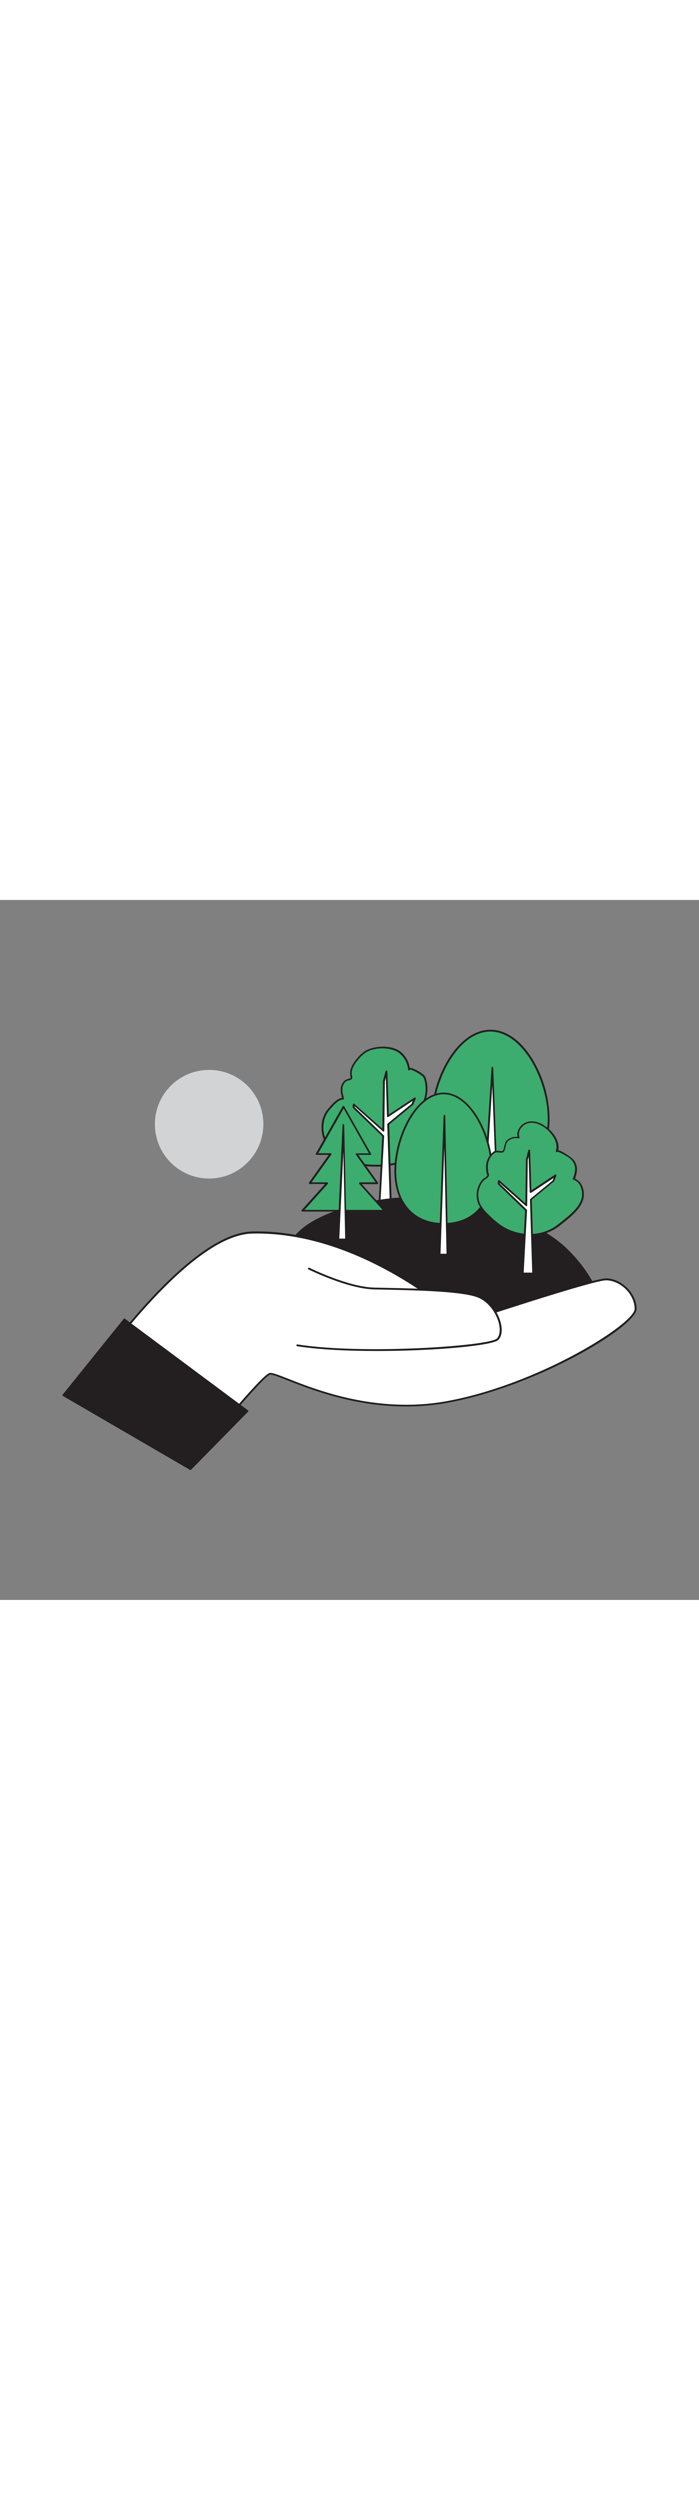 <svg version="1.1" id="Layer_1" xmlns="http://www.w3.org/2000/svg" xmlns:xlink="http://www.w3.org/1999/xlink" x="0px" y="0px" viewBox="0 0 500 500" style="width: 140px;" xml:space="preserve" data-imageid="ecology-76-7de93" imageName="Ecology" class="illustrations_image">
<rect x="0" y="0" width="500" height="500" fill="#808080" stroke="none"/>
<style type="text/css">
	.st0_ecology-76-7de93{fill:#68E1FD;}
	.st1_ecology-76-7de93{fill:#231F20;}
	.st2_ecology-76-7de93{fill:#FFFFFF;}
	.st3_ecology-76-7de93{fill:#D1D3D4;}
</style>
<g id="Earth_and_Foliages_ecology-76-7de93">
	<path class="st0_ecology-76-7de93 targetColor" d="M392.4,156.4c0,29.2-18.6,42.7-41.6,42.7s-41.6-13.5-41.6-42.7s18.6-63,41.6-63S392.4,127.2,392.4,156.4z" style="fill: rgb(60, 173, 110);"/>
	<path class="st1_ecology-76-7de93" d="M350.8,199.8c-12.1,0-22.5-3.7-29.9-10.6c-8.1-7.6-12.4-18.9-12.4-32.8c0.2-15.1,4.4-29.9,12.3-42.8&#10;&#9;&#9;c8.4-13.4,19-20.9,30-20.9s21.6,7.4,30,20.9c7.9,12.9,12.1,27.7,12.3,42.8c0,13.9-4.3,25.2-12.4,32.8&#10;&#9;&#9;C373.2,196.1,362.9,199.8,350.8,199.8z M350.8,94c-22.7,0-41,34.1-41,62.4c0,20.3,10.8,42.1,41,42.1s41-21.7,41-42.1&#10;&#9;&#9;C391.8,128.2,373.5,94,350.8,94z"/>
	<polygon class="st2_ecology-76-7de93" points="352.2,119.8 356.6,234.3 345,234.3 &#9;"/>
	<path class="st1_ecology-76-7de93" d="M356.6,235H345c-0.2,0-0.3-0.1-0.5-0.2c-0.1-0.1-0.2-0.3-0.2-0.5l7.3-114.5c0-0.3,0.3-0.6,0.6-0.6l0,0&#10;&#9;&#9;c0.3,0,0.6,0.3,0.6,0.6l4.4,114.5c0,0.2-0.1,0.3-0.2,0.5C357,234.9,356.8,235,356.6,235z M345.7,233.7h10.3l-3.9-101.2L345.7,233.7&#10;&#9;&#9;z"/>
	<path class="st0_ecology-76-7de93 targetColor" d="M315,155.4c0.1,2.8-0.1,5.6-0.7,8.3c-1,4.9-2.8,9.8-6,13.7s-6.8,4.8-11.4,6.2c-4.1,1.3-8.1,3.3-12.4,4.4&#10;&#9;&#9;c-9.7,2.3-19.8,2.5-29.5,0.4c-8.6-1.9-16.8-6.6-21.3-14.2s-4.4-18,1.4-24.6c2.5-2.9,6.2-7.6,10.2-7.7c-0.4-2.6-1.4-5.2-0.9-7.9&#10;&#9;&#9;c0.4-2.5,2-5.1,4.5-5.7c1-0.3,2.3-0.4,2.5-1.4c0-0.4,0-0.8-0.2-1.2c-1.1-4.2,1.5-8.5,4.3-11.8c1.7-2.2,3.7-4.1,6-5.7&#10;&#9;&#9;c6.3-3.7,18.1-4.1,24,0.3c4,3,6.5,7.5,6.8,12.5c-0.2-2.4,10.1,3.4,11,5.4c2.2,4.9,2.1,11.7,0.2,16.6c4.5-0.4,8.7,3.1,10.4,7.3&#10;&#9;&#9;C314.5,151.9,314.9,153.6,315,155.4z" style="fill: rgb(60, 173, 110);"/>
	<path class="st1_ecology-76-7de93" d="M269,190.5c-4.8,0-9.5-0.5-14.1-1.5c-9.6-2.1-17.4-7.4-21.7-14.5c-4.8-8.2-4.2-18.9,1.5-25.3l0.7-0.8&#10;&#9;&#9;c2.4-2.8,5.6-6.5,9.2-7c-0.1-0.5-0.2-1.1-0.3-1.6c-0.5-1.9-0.7-3.8-0.5-5.7c0.4-2.6,2.1-5.5,5-6.2l0.4-0.1c0.9-0.2,1.5-0.4,1.6-0.8&#10;&#9;&#9;c0-0.2,0-0.5-0.1-0.7V126c-1.3-4.7,1.9-9.4,4.4-12.4c1.7-2.3,3.8-4.2,6.2-5.8c6.2-3.7,18.4-4.4,24.8,0.3c3.8,2.8,6.3,7.1,7,11.8&#10;&#9;&#9;c2.5-0.1,10.2,4.4,11,6.3c2,4.5,2.2,11,0.5,16.2c4.6,0.1,8.5,3.9,10,7.7c0.7,1.7,1,3.4,1.2,5.2c0.2,2.9-0.1,5.7-0.7,8.5&#10;&#9;&#9;c-1.2,5.9-3.2,10.5-6.1,14c-3.2,3.9-6.6,4.9-11,6.2l-0.7,0.2c-1.7,0.5-3.5,1.2-5.2,1.9c-2.4,1-4.8,1.8-7.3,2.5&#10;&#9;&#9;C279.5,189.9,274.3,190.5,269,190.5z M273.8,106c-4.5,0-9,1-11.9,2.8c-2.3,1.5-4.2,3.4-5.9,5.5c-2.3,2.8-5.3,7.1-4.2,11.3&#10;&#9;&#9;c0.2,0.5,0.2,1,0.2,1.5c-0.3,1.3-1.6,1.6-2.6,1.8L249,129c-2.4,0.6-3.7,3-4,5.2c-0.2,1.8,0,3.6,0.5,5.3c0.2,0.8,0.4,1.6,0.5,2.4&#10;&#9;&#9;c0,0.2,0,0.4-0.1,0.5c-0.1,0.1-0.3,0.2-0.5,0.2c-3.3,0-6.6,3.9-9,6.6l-0.7,0.8c-5.3,6.1-5.9,16.1-1.3,23.8&#10;&#9;&#9;c4,6.8,11.6,11.9,20.9,13.9c9.6,2.1,19.6,1.9,29.2-0.4c2.4-0.7,4.8-1.5,7.1-2.4c1.7-0.7,3.5-1.4,5.3-1.9l0.7-0.2&#10;&#9;&#9;c4.1-1.3,7.4-2.3,10.4-5.8c2.8-3.3,4.7-7.7,5.9-13.4c0.6-2.7,0.8-5.4,0.7-8.1l0,0c-0.1-1.7-0.5-3.3-1.1-4.9&#10;&#9;&#9;c-1.5-3.7-5.3-7.3-9.7-6.9c-0.2,0-0.4-0.1-0.6-0.2c-0.1-0.2-0.2-0.4-0.1-0.6c1.9-5,1.8-11.7-0.2-16.1c-0.7-1.6-8.3-5.9-9.7-5.6&#10;&#9;&#9;c0,0.3-0.3,0.6-0.6,0.6c-0.4,0-0.7-0.2-0.7-0.6c-0.4-4.8-2.8-9.1-6.6-12C282.3,107,278,106.1,273.8,106L273.8,106z"/>
	<polygon class="st2_ecology-76-7de93" points="296.7,141.7 277.5,154.5 276.5,122.4 274.6,129.4 274.2,164.8 253.1,146 252.8,148.1 274,168.6 &#10;&#9;&#9;271.4,217.4 279.4,217.4 277.7,160.3 294.9,146 &#9;"/>
	<path class="st1_ecology-76-7de93" d="M279.4,218h-8c-0.4,0-0.6-0.3-0.6-0.7c0,0,0,0,0,0l2.6-48.5l-21-20.3c-0.1-0.1-0.2-0.3-0.2-0.5l0.2-2&#10;&#9;&#9;c0-0.2,0.2-0.4,0.4-0.5c0.2-0.1,0.5,0,0.6,0.1l20.1,17.8l0.4-34c0,0,0-0.1,0-0.1l1.9-7c0.1-0.3,0.4-0.5,0.8-0.5&#10;&#9;&#9;c0.3,0.1,0.5,0.3,0.5,0.6l1,30.9l18.3-12.1c0.2-0.2,0.5-0.2,0.8,0c0.2,0.2,0.3,0.5,0.2,0.7l-1.8,4.3c0,0.1-0.1,0.2-0.2,0.2l-17,14&#10;&#9;&#9;l1.8,56.8c0,0.2-0.1,0.3-0.2,0.5C279.8,217.9,279.6,218,279.4,218z M272.1,216.7h6.7l-1.8-56.4c0-0.2,0.1-0.4,0.2-0.5l17.1-14.1&#10;&#9;&#9;l0.9-2.2L277.8,155c-0.3,0.2-0.7,0.1-0.9-0.2c-0.1-0.1-0.1-0.2-0.1-0.3l-0.8-27.6l-0.7,2.7l-0.4,35.3c0,0.3-0.3,0.6-0.6,0.6&#10;&#9;&#9;c-0.2,0-0.3-0.1-0.4-0.2l-20.2-17.9l-0.1,0.5l21,20.3c0.1,0.1,0.2,0.3,0.2,0.5L272.1,216.7z"/>
	<path class="st1_ecology-76-7de93" d="M207.8,247.4c0,0,2.7-20.9,59.3-31.8s116.3,13.2,137.2,32.9s25.2,38.4,25.2,38.4s-80.6,64.2-118,51.6&#10;&#9;&#9;S207.8,247.4,207.8,247.4z"/>
	<path class="st1_ecology-76-7de93" d="M322.5,340.8c-3.8,0.1-7.6-0.5-11.3-1.7c-37-12.5-103.3-90.5-104-91.3c-0.1-0.1-0.2-0.3-0.1-0.5&#10;&#9;&#9;c0.1-0.9,3.4-21.4,59.7-32.3c55.7-10.8,115.7,12.3,137.7,33.1c20.8,19.6,25.4,38.5,25.4,38.7c0.1,0.2,0,0.5-0.2,0.6&#10;&#9;&#9;C426.8,289.8,362.2,340.8,322.5,340.8z M208.4,247.2c4,4.7,67.5,78.6,103.2,90.7c35.4,12,111.5-46.9,117.1-51.2&#10;&#9;&#9;c-0.8-2.7-6.1-19.9-25-37.7c-21.8-20.6-81.4-43.5-136.6-32.8C215.2,226.3,209,244.9,208.4,247.2L208.4,247.2z"/>
	<path class="st0_ecology-76-7de93 targetColor" d="M351.9,193.7c0,25.8-15.5,37.7-34.6,37.7s-34.6-11.9-34.6-37.7s15.5-55.6,34.6-55.6S351.9,168,351.9,193.7z" style="fill: rgb(60, 173, 110);"/>
	<path class="st1_ecology-76-7de93" d="M317.3,232.1c-26,0-35.2-19.8-35.2-38.3c0.1-13.2,3.7-26.2,10.2-37.7c7-11.9,15.9-18.5,25-18.5s18,6.6,25,18.5&#10;&#9;&#9;c6.6,11.5,10.1,24.5,10.2,37.8C352.5,212.3,343.3,232.1,317.3,232.1z M317.3,138.8c-18.8,0-33.9,30.1-33.9,55c0,22.8,13,37,33.9,37&#10;&#9;&#9;s33.9-14.2,33.9-37C351.3,168.8,336.1,138.8,317.3,138.8z"/>
	<polygon class="st0_ecology-76-7de93 targetColor" points="234,202.4 216.4,222 275.1,222 257.5,202.4 269.9,202.4 255.1,181.6 264.9,181.6 245.8,147.8 &#10;&#9;&#9;226.6,181.6 236.4,181.6 221.6,202.4 &#9;" style="fill: rgb(60, 173, 110);"/>
	<path class="st1_ecology-76-7de93" d="M275.1,222.6h-58.8c-0.3,0-0.5-0.1-0.6-0.4c-0.1-0.2-0.1-0.5,0.1-0.7l16.7-18.6h-11c-0.4,0-0.6-0.3-0.6-0.6&#10;&#9;&#9;c0-0.1,0-0.2,0.1-0.4l14.1-19.8h-8.6c-0.2,0-0.4-0.1-0.6-0.3c-0.1-0.2-0.1-0.4,0-0.6l19.2-33.8c0.2-0.3,0.6-0.4,0.9-0.2&#10;&#9;&#9;c0.1,0.1,0.1,0.1,0.2,0.2l19.2,33.8c0.1,0.2,0.1,0.4,0,0.6c-0.1,0.2-0.3,0.3-0.5,0.3h-8.6l14.1,19.8c0.1,0.2,0.2,0.5,0,0.7&#10;&#9;&#9;c-0.1,0.2-0.3,0.3-0.6,0.4h-11l16.7,18.6c0.2,0.2,0.2,0.5,0.1,0.7C275.6,222.5,275.4,222.7,275.1,222.6z M217.8,221.4h55.9&#10;&#9;&#9;L257,202.8c-0.2-0.2-0.2-0.5-0.1-0.7c0.1-0.2,0.3-0.4,0.6-0.4h11.2L254.6,182c-0.2-0.3-0.1-0.7,0.1-0.9c0.1-0.1,0.2-0.1,0.4-0.1&#10;&#9;&#9;h8.8l-18.1-32l-18.1,31.9h8.8c0.3,0,0.6,0.3,0.6,0.6c0,0.1,0,0.3-0.1,0.4l-14.1,19.8H234c0.3,0,0.5,0.1,0.6,0.4&#10;&#9;&#9;c0.1,0.2,0.1,0.5-0.1,0.7L217.8,221.4z"/>
	<polygon class="st2_ecology-76-7de93" points="247.5,242.5 242,242.5 245.8,160.7 &#9;"/>
	<path class="st1_ecology-76-7de93" d="M247.5,243.2H242c-0.2,0-0.3-0.1-0.5-0.2c-0.1-0.1-0.2-0.3-0.2-0.5l3.7-81.8c0-0.3,0.3-0.6,0.6-0.6l0,0&#10;&#9;&#9;c0.3,0,0.6,0.3,0.6,0.6c0,0,0,0,0,0l1.8,81.8C248.1,242.9,247.9,243.2,247.5,243.2L247.5,243.2z M242.7,241.9h4.2l-1.3-62.2&#10;&#9;&#9;L242.7,241.9z"/>
	<path class="st0_ecology-76-7de93 targetColor" d="M415.9,204.1c1.7,3.6,1.7,7.7,0.2,11.4c-2.9,6.7-10.5,12.1-16.1,16.6c-10.9,8.8-26.6,9.1-38.7,2.6&#10;&#9;&#9;c-4.7-2.7-8.9-6.1-12.6-10c-2.3-2.1-4.2-4.6-5.6-7.3c-2.6-5.8-1.7-12.6,2.5-17.5c0.8-0.8,2.9-1.9,3.4-2.7c0.8-1.7-0.2-1.5-0.3-3.2&#10;&#9;&#9;c-0.1-3.1-0.6-5.3,0.7-8.4c0.8-2.3,2.3-4.2,4.3-5.6c1.9-1.2,5.4,0.3,6.5-0.5c1.3-1,1.2-5.8,3-7.6c2.2-2.1,5.2-2.9,8.2-2.2&#10;&#9;&#9;c-2-4.7,2.4-10.3,7.4-11.1s10,1.9,13.8,5.3c4.4,3.9,7.9,10,6,15.6c0.6-2,10.2,4.9,11,5.8c3.8,4.4,3.1,8.8,1.1,14&#10;&#9;&#9;C412.9,200.1,414.8,201.8,415.9,204.1z" style="fill: rgb(60, 173, 110);"/>
	<path class="st1_ecology-76-7de93" d="M379,239.9c-6.3,0-12.5-1.6-18-4.5c-5.2-2.8-9.5-6.8-12.7-10.1c-2.3-2.2-4.2-4.7-5.8-7.4&#10;&#9;&#9;c-2.8-6-1.8-13.1,2.6-18.2c0.5-0.5,1-0.9,1.6-1.2c0.6-0.3,1.2-0.8,1.6-1.3c0.4-0.7,0.3-0.8,0.1-1.2c-0.3-0.5-0.5-1.1-0.5-1.7&#10;&#9;&#9;c0-0.6-0.1-1.1-0.1-1.6c-0.3-2.4-0.1-4.8,0.8-7c0.9-2.4,2.4-4.4,4.5-5.9c1.2-0.8,2.9-0.6,4.4-0.5c0.7,0.2,1.4,0.2,2.1,0&#10;&#9;&#9;c0.4-0.3,0.7-1.6,1-2.8c0.4-1.7,0.8-3.7,1.9-4.7c2-1.9,4.9-2.9,7.7-2.6c-0.4-1.9-0.1-4,0.9-5.7c1.5-2.8,4.2-4.7,7.3-5.2&#10;&#9;&#9;c6.2-1,11.6,3,14.4,5.5c4,3.6,7.7,9.4,6.5,15c3,0.4,10.1,5.8,10.5,6.3c3.8,4.3,3.4,8.8,1.5,14c2.2,1,4,2.7,5,4.9l0,0&#10;&#9;&#9;c1.7,3.8,1.8,8.1,0.2,11.9c-2.7,6.1-9.1,11.2-14.3,15.3l-2,1.6C394.3,237.4,386.7,240,379,239.9z M355.7,180.3&#10;&#9;&#9;c-0.6,0-1.3,0.1-1.9,0.4c-1.9,1.3-3.2,3.2-4,5.3c-0.8,2.1-1.1,4.3-0.7,6.5c0,0.5,0.1,1.1,0.1,1.6c0,0.4,0.1,0.8,0.3,1.1&#10;&#9;&#9;c0.4,0.7,0.4,1.7-0.1,2.4c-0.5,0.8-1.3,1.4-2.1,1.8c-0.5,0.3-1,0.7-1.4,1.1c-4,4.6-4.9,11.2-2.4,16.7c1.4,2.7,3.3,5.1,5.5,7.1&#10;&#9;&#9;c3.1,3.2,7.4,7.2,12.4,9.9c12.5,6.7,27.8,5.7,38-2.6l2-1.6c5.3-4.2,11.4-9,13.9-14.8c1.5-3.5,1.4-7.4-0.2-10.9&#10;&#9;&#9;c-0.9-2.1-2.7-3.7-4.9-4.5c-0.2,0-0.3-0.2-0.4-0.3c-0.1-0.2-0.1-0.3,0-0.5c2-5.2,2.5-9.3-1-13.3c-2.2-2.5-9.5-6-10-5.9&#10;&#9;&#9;c-0.1,0.3-0.4,0.5-0.7,0.4c0,0,0,0-0.1,0c-0.3-0.1-0.5-0.5-0.4-0.9l0,0c1.8-5.4-1.9-11.2-5.8-14.9c-2.5-2.3-7.7-6-13.3-5.1&#10;&#9;&#9;c-2.7,0.5-5.1,2.2-6.4,4.6c-1,1.7-1.2,3.8-0.5,5.6c0.1,0.3,0,0.7-0.4,0.8c-0.1,0-0.2,0.1-0.4,0c-2.7-0.6-5.5,0.2-7.6,2.1&#10;&#9;&#9;c-0.8,0.8-1.2,2.6-1.6,4.1s-0.7,3-1.5,3.6s-1.8,0.4-3,0.3C356.9,180.4,356.3,180.3,355.7,180.3L355.7,180.3z"/>
	<polygon class="st2_ecology-76-7de93" points="397.4,196.9 379.5,208.6 378.6,179 376.9,185.5 376.5,218.2 357,200.8 356.7,202.7 376.3,221.7 &#10;&#9;&#9;373.9,266.8 381.3,266.8 379.7,214 395.7,200.8 &#9;"/>
	<path class="st1_ecology-76-7de93" d="M381.3,267.5h-7.4c-0.2,0-0.3-0.1-0.5-0.2c-0.1-0.1-0.2-0.3-0.2-0.5l2.4-44.9l-19.4-18.8&#10;&#9;&#9;c-0.1-0.1-0.2-0.3-0.2-0.5l0.2-1.9c0-0.3,0.3-0.6,0.7-0.6c0.1,0,0.3,0.1,0.4,0.2l18.5,16.4l0.4-31.3c0,0,0-0.1,0-0.1l1.7-6.5&#10;&#9;&#9;c0.1-0.3,0.4-0.5,0.8-0.5c0.3,0.1,0.5,0.3,0.5,0.6l0.9,28.5l16.9-11.2c0.2-0.2,0.5-0.2,0.8,0c0.2,0.2,0.3,0.5,0.2,0.7l-1.6,4&#10;&#9;&#9;c0,0.1-0.1,0.2-0.2,0.2l-15.8,13l1.6,52.5c0,0.2-0.1,0.3-0.2,0.5C381.7,267.4,381.5,267.5,381.3,267.5z M374.6,266.2h6.1l-1.6-52.1&#10;&#9;&#9;c0-0.2,0.1-0.4,0.2-0.5l15.9-13.1l0.8-1.9l-16.1,10.6c-0.2,0.1-0.4,0.1-0.6,0c-0.2-0.1-0.3-0.3-0.4-0.5l-0.8-25.3l-0.6,2.2&#10;&#9;&#9;l-0.4,32.6c0,0.3-0.3,0.6-0.6,0.6c-0.2,0-0.3-0.1-0.4-0.2l-18.7-16.5v0.4l19.4,18.7c0.1,0.1,0.2,0.3,0.2,0.5L374.6,266.2z"/>
	<polygon class="st2_ecology-76-7de93" points="318,154.2 320.1,253.3 314.5,253.3 &#9;"/>
	<path class="st1_ecology-76-7de93" d="M320.1,254h-5.6c-0.2,0-0.3-0.1-0.5-0.2c-0.1-0.1-0.2-0.3-0.2-0.5l3.5-99.2c0-0.3,0.3-0.6,0.6-0.6l0,0&#10;&#9;&#9;c0.3,0,0.6,0.3,0.6,0.6l2.1,99.2c0,0.2-0.1,0.3-0.2,0.5C320.5,253.9,320.3,254,320.1,254z M315.1,252.7h4.3l-1.6-76L315.1,252.7z"/>
</g>
<g id="Sund_ecology-76-7de93">
	<circle class="st3_ecology-76-7de93" cx="149.6" cy="160.2" r="38.1"/>
	<path class="st3_ecology-76-7de93" d="M149.6,199c-21.4,0-38.8-17.3-38.8-38.8s17.3-38.8,38.8-38.8s38.8,17.3,38.8,38.8&#10;&#9;&#9;C188.3,181.6,171,199,149.6,199z M149.6,122.9c-20.6,0-37.3,16.8-37.3,37.4c0,20.6,16.8,37.3,37.4,37.3c20.6,0,37.3-16.7,37.3-37.3&#10;&#9;&#9;C187,139.6,170.2,122.9,149.6,122.9z"/>
</g>
<g id="Hand_ecology-76-7de93">
	<path class="st2_ecology-76-7de93" d="M142.5,395c0,0,44.4-54.9,50.5-56.5s59.8,31.8,125.6,20.3s136.6-55.4,136.1-66.9S443.4,271,433.5,271&#10;&#9;&#9;s-102.3,30.7-102.3,30.7s-69.5-66-150.9-64.2C131.5,238.6,59.1,347.3,58,348.4S142.5,395,142.5,395z"/>
	<path class="st1_ecology-76-7de93" d="M142.5,395.6c-0.1,0-0.2,0-0.3-0.1c-38.6-20.5-84.6-45.3-84.8-47.1c0-0.2,0-0.4,0.2-0.6&#10;&#9;&#9;c0.1-0.1,0.7-0.9,1.4-1.9c22.8-32.5,80.4-108.1,121.4-109.1c78.1-1.8,146.1,59.5,151.1,64.1c7.2-2.4,92.5-30.6,102.1-30.6&#10;&#9;&#9;s21.2,9.2,21.8,21.5c0.6,12.6-72,56.3-136.6,67.6c-49.8,8.7-92.7-8.2-113.3-16.3c-6.1-2.4-11-4.3-12.3-4&#10;&#9;&#9;c-4.8,1.3-37.8,41.1-50.1,56.3C142.9,395.5,142.7,395.6,142.5,395.6z M58.8,348.3c4.5,3.4,51.6,28.9,83.5,45.9&#10;&#9;&#9;c4.4-5.4,44.5-54.7,50.5-56.3c1.6-0.4,5.2,0.9,13.1,4c20.5,8.1,63.2,24.9,112.6,16.3c66-11.6,136-55.7,135.5-66.3&#10;&#9;&#9;c-0.5-11.6-11.3-20.2-20.5-20.2c-9.7,0-101.2,30.4-102.1,30.7c-0.2,0.1-0.5,0-0.6-0.1c-0.7-0.7-70.2-65.8-150.4-64&#10;&#9;&#9;c-40.4,0.9-97.7,76.2-120.4,108.5L58.8,348.3z"/>
	<polygon class="st1_ecology-76-7de93" points="177.1,365 89,299.5 45.3,353.8 136.2,406.6 &#9;"/>
	<path class="st1_ecology-76-7de93" d="M136.2,407.2c-0.1,0-0.2,0-0.3-0.1L45,354.3c-0.2-0.1-0.3-0.2-0.3-0.4c0-0.2,0-0.4,0.1-0.5l43.7-54.2&#10;&#9;&#9;c0.2-0.3,0.6-0.3,0.8-0.1l88.1,65.5c0.1,0.1,0.2,0.3,0.2,0.5c0,0.2-0.1,0.3-0.2,0.5l-40.9,41.6&#10;&#9;&#9;C136.5,407.2,136.4,407.2,136.2,407.2z M46.2,353.6l89.9,52.2l40-40.7l-87-64.8L46.2,353.6z"/>
</g>
<g id="thumb_ecology-76-7de93">
	<path class="st2_ecology-76-7de93" d="M220.9,263.3c0,0,27.4,13.7,46.6,14.3s62.5,0.5,75.2,6s19.2,24.1,13.2,30.2s-97.7,11.5-143.2,4.4"/>
	<path class="st1_ecology-76-7de93" d="M269.6,322.2c-20.9,0-41.5-1-57-3.4c-0.4,0-0.6-0.3-0.6-0.7c0-0.4,0.3-0.6,0.7-0.6c0,0,0.1,0,0.1,0&#10;&#9;&#9;c47,7.4,137.3,1.1,142.6-4.2c1.9-1.9,2.5-5.5,1.7-9.7c-1.3-6.8-6.5-15.8-14.7-19.4c-10.7-4.6-43.5-5.3-65.1-5.8&#10;&#9;&#9;c-3.7-0.1-7-0.1-9.8-0.2c-19.1-0.5-46.6-14.2-46.9-14.3c-0.3-0.2-0.4-0.6-0.2-0.9c0.2-0.3,0.5-0.4,0.8-0.3&#10;&#9;&#9;c0.3,0.1,27.5,13.7,46.4,14.2c2.8,0.1,6.1,0.1,9.8,0.2c21.8,0.5,54.7,1.1,65.6,5.9c8.7,3.8,14.1,13.2,15.5,20.4&#10;&#9;&#9;c0.9,4.8,0.2,8.6-2.1,10.9C352.2,318.4,310.5,322.2,269.6,322.2z"/>
</g>
</svg>